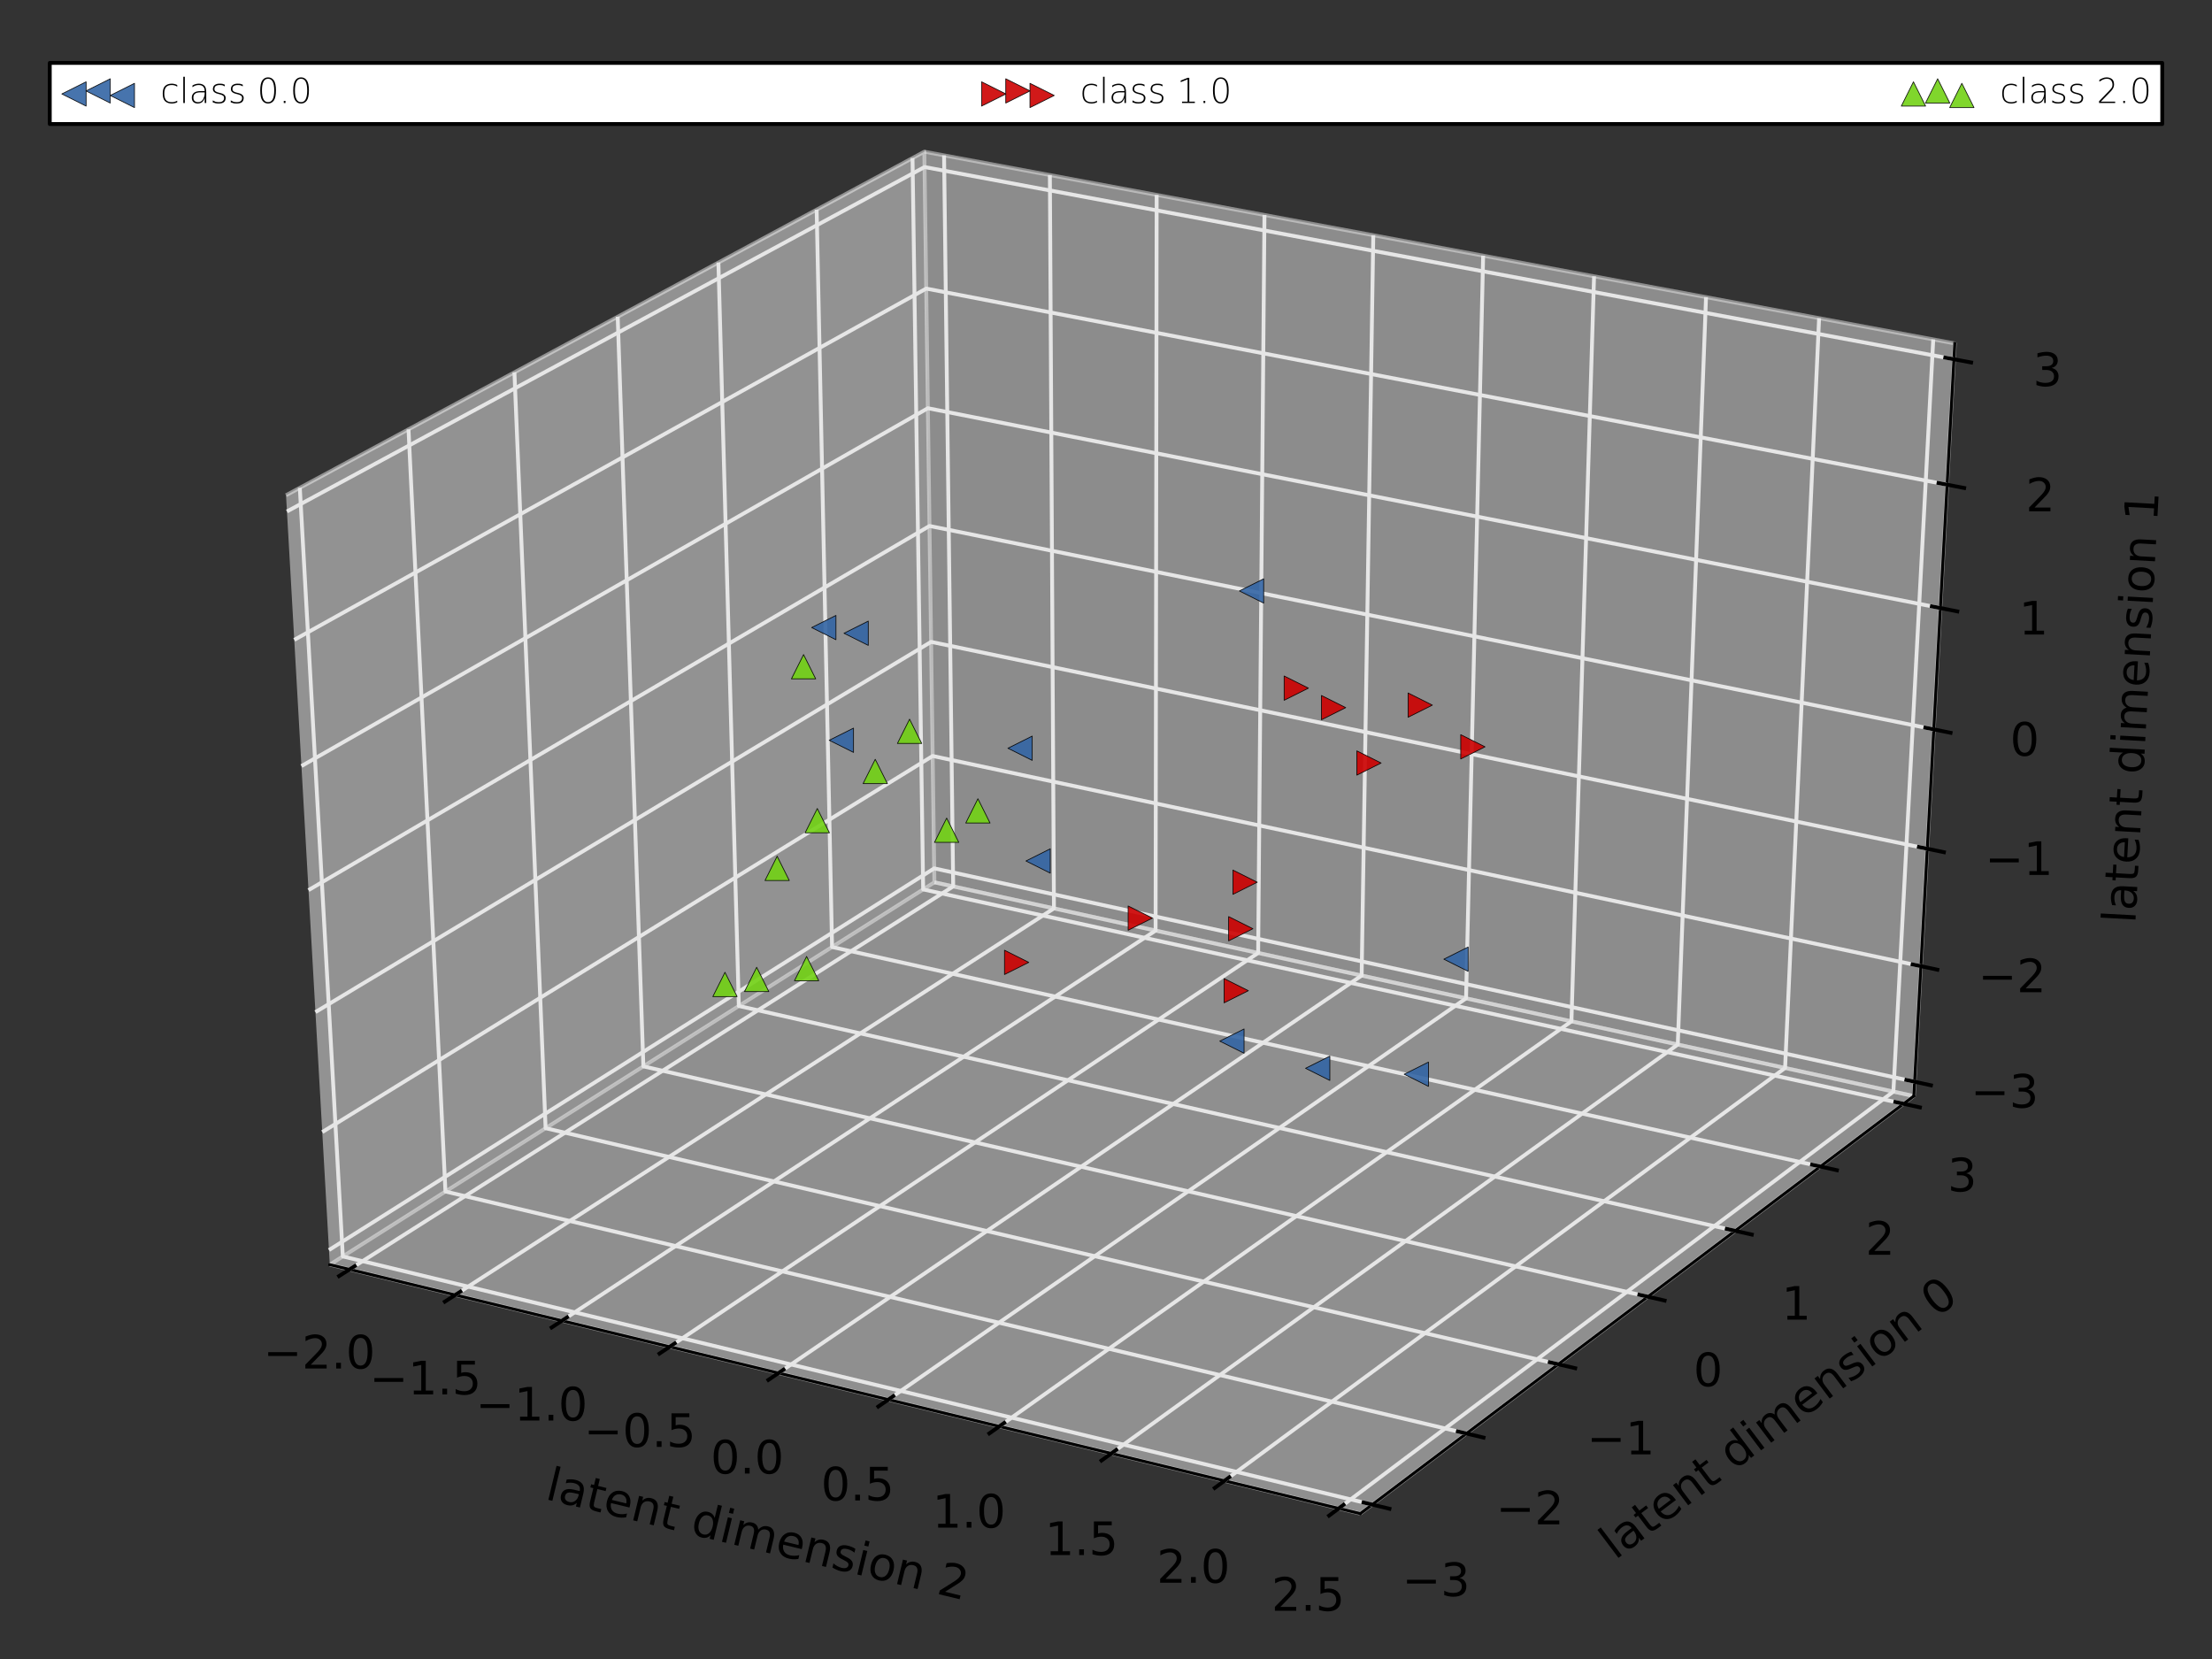 <?xml version="1.0" encoding="utf-8" standalone="no"?>
<!DOCTYPE svg PUBLIC "-//W3C//DTD SVG 1.1//EN"
  "http://www.w3.org/Graphics/SVG/1.1/DTD/svg11.dtd">
<!-- Created with matplotlib (http://matplotlib.org/) -->
<svg height="432pt" version="1.1" viewBox="0 0 576 432" width="576pt" xmlns="http://www.w3.org/2000/svg" xmlns:xlink="http://www.w3.org/1999/xlink">
 <rect x="0" y="0" width="576" height="432" fill="#333333" stroke="none"/>
 <defs>
  <style type="text/css">
*{stroke-linecap:butt;stroke-linejoin:round;}
  </style>
 </defs>
 <g id="figure_1">
  <g id="patch_1">
   <path d="
M0 432
L576 432
L576 0
L0 0
L0 432" style="fill:none;"/>
  </g>
  <g id="patch_2">
   <path d="
M12.96 419.04
L563.04 419.04
L563.04 12.96
L12.96 12.96
L12.96 419.04" style="fill:none;"/>
  </g>
  <g id="pane3d_1">
   <g id="patch_3">
    <path d="
M85.882 329.311
L243.317 229.749
L240.696 39.503
L74.482 128.957" style="fill:#f2f2f2;opacity:0.5;stroke:#f2f2f2;stroke-linejoin:miter;"/>
   </g>
  </g>
  <g id="pane3d_2">
   <g id="patch_4">
    <path d="
M243.317 229.749
L498.349 285.41
L509.019 89.428
L240.696 39.503" style="fill:#e6e6e6;opacity:0.5;stroke:#e6e6e6;stroke-linejoin:miter;"/>
   </g>
  </g>
  <g id="pane3d_3">
   <g id="patch_5">
    <path d="
M85.882 329.311
L354.209 394.137
L498.349 285.41
L243.317 229.749" style="fill:#ececec;opacity:0.5;stroke:#ececec;stroke-linejoin:miter;"/>
   </g>
  </g>
  <g id="axis3d_1">
   <g id="line2d_1">
    <path d="
M85.882 329.311
L354.209 394.137" style="fill:none;stroke:#000000;stroke-linecap:square;stroke-width:0.75;"/>
   </g>
   <g id="text_1">
    <!-- latent dimension 2 -->
    <defs>
     <path d="
M19.188 8.297
L53.609 8.297
L53.609 0
L7.328 0
L7.328 8.297
Q12.938 14.109 22.625 23.891
Q32.328 33.688 34.812 36.531
Q39.547 41.844 41.422 45.531
Q43.312 49.219 43.312 52.781
Q43.312 58.594 39.234 62.25
Q35.156 65.922 28.609 65.922
Q23.969 65.922 18.812 64.312
Q13.672 62.703 7.812 59.422
L7.812 69.391
Q13.766 71.781 18.938 73
Q24.125 74.219 28.422 74.219
Q39.75 74.219 46.484 68.547
Q53.219 62.891 53.219 53.422
Q53.219 48.922 51.531 44.891
Q49.859 40.875 45.406 35.406
Q44.188 33.984 37.641 27.219
Q31.109 20.453 19.188 8.297" id="BitstreamVeraSans-Roman-32"/>
     <path id="BitstreamVeraSans-Roman-20"/>
     <path d="
M54.891 33.016
L54.891 0
L45.906 0
L45.906 32.719
Q45.906 40.484 42.875 44.328
Q39.844 48.188 33.797 48.188
Q26.516 48.188 22.312 43.547
Q18.109 38.922 18.109 30.906
L18.109 0
L9.078 0
L9.078 54.688
L18.109 54.688
L18.109 46.188
Q21.344 51.125 25.703 53.562
Q30.078 56 35.797 56
Q45.219 56 50.047 50.172
Q54.891 44.344 54.891 33.016" id="BitstreamVeraSans-Roman-6e"/>
     <path d="
M52 44.188
Q55.375 50.25 60.062 53.125
Q64.75 56 71.094 56
Q79.641 56 84.281 50.016
Q88.922 44.047 88.922 33.016
L88.922 0
L79.891 0
L79.891 32.719
Q79.891 40.578 77.094 44.375
Q74.312 48.188 68.609 48.188
Q61.625 48.188 57.562 43.547
Q53.516 38.922 53.516 30.906
L53.516 0
L44.484 0
L44.484 32.719
Q44.484 40.625 41.703 44.406
Q38.922 48.188 33.109 48.188
Q26.219 48.188 22.156 43.531
Q18.109 38.875 18.109 30.906
L18.109 0
L9.078 0
L9.078 54.688
L18.109 54.688
L18.109 46.188
Q21.188 51.219 25.484 53.609
Q29.781 56 35.688 56
Q41.656 56 45.828 52.969
Q50 49.953 52 44.188" id="BitstreamVeraSans-Roman-6d"/>
     <path d="
M30.609 48.391
Q23.391 48.391 19.188 42.75
Q14.984 37.109 14.984 27.297
Q14.984 17.484 19.156 11.844
Q23.344 6.203 30.609 6.203
Q37.797 6.203 41.984 11.859
Q46.188 17.531 46.188 27.297
Q46.188 37.016 41.984 42.703
Q37.797 48.391 30.609 48.391
M30.609 56
Q42.328 56 49.016 48.375
Q55.719 40.766 55.719 27.297
Q55.719 13.875 49.016 6.219
Q42.328 -1.422 30.609 -1.422
Q18.844 -1.422 12.172 6.219
Q5.516 13.875 5.516 27.297
Q5.516 40.766 12.172 48.375
Q18.844 56 30.609 56" id="BitstreamVeraSans-Roman-6f"/>
     <path d="
M9.422 75.984
L18.406 75.984
L18.406 0
L9.422 0
z
" id="BitstreamVeraSans-Roman-6c"/>
     <path d="
M9.422 54.688
L18.406 54.688
L18.406 0
L9.422 0
z

M9.422 75.984
L18.406 75.984
L18.406 64.594
L9.422 64.594
z
" id="BitstreamVeraSans-Roman-69"/>
     <path d="
M56.203 29.594
L56.203 25.203
L14.891 25.203
Q15.484 15.922 20.484 11.062
Q25.484 6.203 34.422 6.203
Q39.594 6.203 44.453 7.469
Q49.312 8.734 54.109 11.281
L54.109 2.781
Q49.266 0.734 44.188 -0.344
Q39.109 -1.422 33.891 -1.422
Q20.797 -1.422 13.156 6.188
Q5.516 13.812 5.516 26.812
Q5.516 40.234 12.766 48.109
Q20.016 56 32.328 56
Q43.359 56 49.781 48.891
Q56.203 41.797 56.203 29.594
M47.219 32.234
Q47.125 39.594 43.094 43.984
Q39.062 48.391 32.422 48.391
Q24.906 48.391 20.391 44.141
Q15.875 39.891 15.188 32.172
z
" id="BitstreamVeraSans-Roman-65"/>
     <path d="
M45.406 46.391
L45.406 75.984
L54.391 75.984
L54.391 0
L45.406 0
L45.406 8.203
Q42.578 3.328 38.25 0.953
Q33.938 -1.422 27.875 -1.422
Q17.969 -1.422 11.734 6.484
Q5.516 14.406 5.516 27.297
Q5.516 40.188 11.734 48.094
Q17.969 56 27.875 56
Q33.938 56 38.25 53.625
Q42.578 51.266 45.406 46.391
M14.797 27.297
Q14.797 17.391 18.875 11.75
Q22.953 6.109 30.078 6.109
Q37.203 6.109 41.297 11.75
Q45.406 17.391 45.406 27.297
Q45.406 37.203 41.297 42.844
Q37.203 48.484 30.078 48.484
Q22.953 48.484 18.875 42.844
Q14.797 37.203 14.797 27.297" id="BitstreamVeraSans-Roman-64"/>
     <path d="
M18.312 70.219
L18.312 54.688
L36.812 54.688
L36.812 47.703
L18.312 47.703
L18.312 18.016
Q18.312 11.328 20.141 9.422
Q21.969 7.516 27.594 7.516
L36.812 7.516
L36.812 0
L27.594 0
Q17.188 0 13.234 3.875
Q9.281 7.766 9.281 18.016
L9.281 47.703
L2.688 47.703
L2.688 54.688
L9.281 54.688
L9.281 70.219
z
" id="BitstreamVeraSans-Roman-74"/>
     <path d="
M34.281 27.484
Q23.391 27.484 19.188 25
Q14.984 22.516 14.984 16.5
Q14.984 11.719 18.141 8.906
Q21.297 6.109 26.703 6.109
Q34.188 6.109 38.703 11.406
Q43.219 16.703 43.219 25.484
L43.219 27.484
z

M52.203 31.203
L52.203 0
L43.219 0
L43.219 8.297
Q40.141 3.328 35.547 0.953
Q30.953 -1.422 24.312 -1.422
Q15.922 -1.422 10.953 3.297
Q6 8.016 6 15.922
Q6 25.141 12.172 29.828
Q18.359 34.516 30.609 34.516
L43.219 34.516
L43.219 35.406
Q43.219 41.609 39.141 45
Q35.062 48.391 27.688 48.391
Q23 48.391 18.547 47.266
Q14.109 46.141 10.016 43.891
L10.016 52.203
Q14.938 54.109 19.578 55.047
Q24.219 56 28.609 56
Q40.484 56 46.344 49.844
Q52.203 43.703 52.203 31.203" id="BitstreamVeraSans-Roman-61"/>
     <path d="
M44.281 53.078
L44.281 44.578
Q40.484 46.531 36.375 47.5
Q32.281 48.484 27.875 48.484
Q21.188 48.484 17.844 46.438
Q14.5 44.391 14.5 40.281
Q14.5 37.156 16.891 35.375
Q19.281 33.594 26.516 31.984
L29.594 31.297
Q39.156 29.25 43.188 25.516
Q47.219 21.781 47.219 15.094
Q47.219 7.469 41.188 3.016
Q35.156 -1.422 24.609 -1.422
Q20.219 -1.422 15.453 -0.562
Q10.688 0.297 5.422 2
L5.422 11.281
Q10.406 8.688 15.234 7.391
Q20.062 6.109 24.812 6.109
Q31.156 6.109 34.562 8.281
Q37.984 10.453 37.984 14.406
Q37.984 18.062 35.516 20.016
Q33.062 21.969 24.703 23.781
L21.578 24.516
Q13.234 26.266 9.516 29.906
Q5.812 33.547 5.812 39.891
Q5.812 47.609 11.281 51.797
Q16.75 56 26.812 56
Q31.781 56 36.172 55.266
Q40.578 54.547 44.281 53.078" id="BitstreamVeraSans-Roman-73"/>
    </defs>
    <g transform="translate(141.686 390.293)rotate(-346.418)scale(0.12 -0.12)">
     <use xlink:href="#BitstreamVeraSans-Roman-6c"/>
     <use x="27.783" xlink:href="#BitstreamVeraSans-Roman-61"/>
     <use x="89.062" xlink:href="#BitstreamVeraSans-Roman-74"/>
     <use x="128.271" xlink:href="#BitstreamVeraSans-Roman-65"/>
     <use x="189.795" xlink:href="#BitstreamVeraSans-Roman-6e"/>
     <use x="253.174" xlink:href="#BitstreamVeraSans-Roman-74"/>
     <use x="292.383" xlink:href="#BitstreamVeraSans-Roman-20"/>
     <use x="324.17" xlink:href="#BitstreamVeraSans-Roman-64"/>
     <use x="387.646" xlink:href="#BitstreamVeraSans-Roman-69"/>
     <use x="415.43" xlink:href="#BitstreamVeraSans-Roman-6d"/>
     <use x="512.842" xlink:href="#BitstreamVeraSans-Roman-65"/>
     <use x="574.365" xlink:href="#BitstreamVeraSans-Roman-6e"/>
     <use x="637.744" xlink:href="#BitstreamVeraSans-Roman-73"/>
     <use x="689.844" xlink:href="#BitstreamVeraSans-Roman-69"/>
     <use x="717.627" xlink:href="#BitstreamVeraSans-Roman-6f"/>
     <use x="778.809" xlink:href="#BitstreamVeraSans-Roman-6e"/>
     <use x="842.188" xlink:href="#BitstreamVeraSans-Roman-20"/>
     <use x="873.975" xlink:href="#BitstreamVeraSans-Roman-32"/>
    </g>
   </g>
   <g id="Line3DCollection_1">
    <path d="
M91.013 330.55
L248.211 230.817
L245.833 40.459" style="fill:none;stroke:#e6e6e6;"/>
    <path d="
M118.536 337.2
L274.445 236.543
L273.384 45.585" style="fill:none;stroke:#e6e6e6;"/>
    <path d="
M146.324 343.913
L300.914 242.32
L301.193 50.759" style="fill:none;stroke:#e6e6e6;"/>
    <path d="
M174.381 350.692
L327.621 248.148
L329.264 55.982" style="fill:none;stroke:#e6e6e6;"/>
    <path d="
M202.711 357.536
L354.568 254.03
L357.601 61.255" style="fill:none;stroke:#e6e6e6;"/>
    <path d="
M231.318 364.447
L381.759 259.964
L386.208 66.577" style="fill:none;stroke:#e6e6e6;"/>
    <path d="
M260.206 371.427
L409.198 265.953
L415.089 71.951" style="fill:none;stroke:#e6e6e6;"/>
    <path d="
M289.378 378.475
L436.887 271.996
L444.247 77.376" style="fill:none;stroke:#e6e6e6;"/>
    <path d="
M318.841 385.593
L464.831 278.095
L473.687 82.854" style="fill:none;stroke:#e6e6e6;"/>
    <path d="
M348.597 392.781
L493.032 284.25
L503.413 88.385" style="fill:none;stroke:#e6e6e6;"/>
   </g>
   <g id="xtick_1">
    <g id="line2d_2">
     <path d="
M92.367 329.691
L88.3 332.272" style="fill:none;stroke:#000000;stroke-linecap:square;"/>
    </g>
    <g id="text_2">
     <!-- −2.0 -->
     <defs>
      <path d="
M10.594 35.5
L73.188 35.5
L73.188 27.203
L10.594 27.203
z
" id="BitstreamVeraSans-Roman-2212"/>
      <path d="
M31.781 66.406
Q24.172 66.406 20.328 58.906
Q16.5 51.422 16.5 36.375
Q16.5 21.391 20.328 13.891
Q24.172 6.391 31.781 6.391
Q39.453 6.391 43.281 13.891
Q47.125 21.391 47.125 36.375
Q47.125 51.422 43.281 58.906
Q39.453 66.406 31.781 66.406
M31.781 74.219
Q44.047 74.219 50.516 64.516
Q56.984 54.828 56.984 36.375
Q56.984 17.969 50.516 8.266
Q44.047 -1.422 31.781 -1.422
Q19.531 -1.422 13.062 8.266
Q6.594 17.969 6.594 36.375
Q6.594 54.828 13.062 64.516
Q19.531 74.219 31.781 74.219" id="BitstreamVeraSans-Roman-30"/>
      <path d="
M10.688 12.406
L21 12.406
L21 0
L10.688 0
z
" id="BitstreamVeraSans-Roman-2e"/>
     </defs>
     <g transform="translate(68.571 356.357)scale(0.12 -0.12)">
      <use xlink:href="#BitstreamVeraSans-Roman-2212"/>
      <use x="83.789" xlink:href="#BitstreamVeraSans-Roman-32"/>
      <use x="147.412" xlink:href="#BitstreamVeraSans-Roman-2e"/>
      <use x="179.199" xlink:href="#BitstreamVeraSans-Roman-30"/>
     </g>
    </g>
   </g>
   <g id="xtick_2">
    <g id="line2d_3">
     <path d="
M119.879 336.332
L115.844 338.938" style="fill:none;stroke:#000000;stroke-linecap:square;"/>
    </g>
    <g id="text_3">
     <!-- −1.5 -->
     <defs>
      <path d="
M12.406 8.297
L28.516 8.297
L28.516 63.922
L10.984 60.406
L10.984 69.391
L28.422 72.906
L38.281 72.906
L38.281 8.297
L54.391 8.297
L54.391 0
L12.406 0
z
" id="BitstreamVeraSans-Roman-31"/>
      <path d="
M10.797 72.906
L49.516 72.906
L49.516 64.594
L19.828 64.594
L19.828 46.734
Q21.969 47.469 24.109 47.828
Q26.266 48.188 28.422 48.188
Q40.625 48.188 47.75 41.5
Q54.891 34.812 54.891 23.391
Q54.891 11.625 47.562 5.094
Q40.234 -1.422 26.906 -1.422
Q22.312 -1.422 17.547 -0.641
Q12.797 0.141 7.719 1.703
L7.719 11.625
Q12.109 9.234 16.797 8.062
Q21.484 6.891 26.703 6.891
Q35.156 6.891 40.078 11.328
Q45.016 15.766 45.016 23.391
Q45.016 31 40.078 35.438
Q35.156 39.891 26.703 39.891
Q22.75 39.891 18.812 39.016
Q14.891 38.141 10.797 36.281
z
" id="BitstreamVeraSans-Roman-35"/>
     </defs>
     <g transform="translate(96.217 363.096)scale(0.12 -0.12)">
      <use xlink:href="#BitstreamVeraSans-Roman-2212"/>
      <use x="83.789" xlink:href="#BitstreamVeraSans-Roman-31"/>
      <use x="147.412" xlink:href="#BitstreamVeraSans-Roman-2e"/>
      <use x="179.199" xlink:href="#BitstreamVeraSans-Roman-35"/>
     </g>
    </g>
   </g>
   <g id="xtick_3">
    <g id="line2d_4">
     <path d="
M147.657 343.038
L143.654 345.668" style="fill:none;stroke:#000000;stroke-linecap:square;"/>
    </g>
    <g id="text_4">
     <!-- −1.0 -->
     <g transform="translate(123.877 369.901)scale(0.12 -0.12)">
      <use xlink:href="#BitstreamVeraSans-Roman-2212"/>
      <use x="83.789" xlink:href="#BitstreamVeraSans-Roman-31"/>
      <use x="147.412" xlink:href="#BitstreamVeraSans-Roman-2e"/>
      <use x="179.199" xlink:href="#BitstreamVeraSans-Roman-30"/>
     </g>
    </g>
   </g>
   <g id="xtick_4">
    <g id="line2d_5">
     <path d="
M175.703 349.807
L171.733 352.464" style="fill:none;stroke:#000000;stroke-linecap:square;"/>
    </g>
    <g id="text_5">
     <!-- −0.5 -->
     <g transform="translate(152.057 376.771)scale(0.12 -0.12)">
      <use xlink:href="#BitstreamVeraSans-Roman-2212"/>
      <use x="83.789" xlink:href="#BitstreamVeraSans-Roman-30"/>
      <use x="147.412" xlink:href="#BitstreamVeraSans-Roman-2e"/>
      <use x="179.199" xlink:href="#BitstreamVeraSans-Roman-35"/>
     </g>
    </g>
   </g>
   <g id="xtick_5">
    <g id="line2d_6">
     <path d="
M204.021 356.643
L200.086 359.325" style="fill:none;stroke:#000000;stroke-linecap:square;"/>
    </g>
    <g id="text_6">
     <!-- 0.0 -->
     <g transform="translate(185.048 383.708)scale(0.12 -0.12)">
      <use xlink:href="#BitstreamVeraSans-Roman-30"/>
      <use x="63.623" xlink:href="#BitstreamVeraSans-Roman-2e"/>
      <use x="95.41" xlink:href="#BitstreamVeraSans-Roman-30"/>
     </g>
    </g>
   </g>
   <g id="xtick_6">
    <g id="line2d_7">
     <path d="
M232.616 363.546
L228.716 366.254" style="fill:none;stroke:#000000;stroke-linecap:square;"/>
    </g>
    <g id="text_7">
     <!-- 0.5 -->
     <g transform="translate(213.779 390.713)scale(0.12 -0.12)">
      <use xlink:href="#BitstreamVeraSans-Roman-30"/>
      <use x="63.623" xlink:href="#BitstreamVeraSans-Roman-2e"/>
      <use x="95.41" xlink:href="#BitstreamVeraSans-Roman-35"/>
     </g>
    </g>
   </g>
   <g id="xtick_7">
    <g id="line2d_8">
     <path d="
M261.492 370.516
L257.628 373.251" style="fill:none;stroke:#000000;stroke-linecap:square;"/>
    </g>
    <g id="text_8">
     <!-- 1.0 -->
     <g transform="translate(242.804 397.787)scale(0.12 -0.12)">
      <use xlink:href="#BitstreamVeraSans-Roman-31"/>
      <use x="63.623" xlink:href="#BitstreamVeraSans-Roman-2e"/>
      <use x="95.41" xlink:href="#BitstreamVeraSans-Roman-30"/>
     </g>
    </g>
   </g>
   <g id="xtick_8">
    <g id="line2d_9">
     <path d="
M290.652 377.555
L286.826 380.317" style="fill:none;stroke:#000000;stroke-linecap:square;"/>
    </g>
    <g id="text_9">
     <!-- 1.5 -->
     <g transform="translate(272.102 404.931)scale(0.12 -0.12)">
      <use xlink:href="#BitstreamVeraSans-Roman-31"/>
      <use x="63.623" xlink:href="#BitstreamVeraSans-Roman-2e"/>
      <use x="95.41" xlink:href="#BitstreamVeraSans-Roman-35"/>
     </g>
    </g>
   </g>
   <g id="xtick_9">
    <g id="line2d_10">
     <path d="
M320.102 384.664
L316.313 387.453" style="fill:none;stroke:#000000;stroke-linecap:square;"/>
    </g>
    <g id="text_10">
     <!-- 2.0 -->
     <g transform="translate(301.219 412.145)scale(0.12 -0.12)">
      <use xlink:href="#BitstreamVeraSans-Roman-32"/>
      <use x="63.623" xlink:href="#BitstreamVeraSans-Roman-2e"/>
      <use x="95.41" xlink:href="#BitstreamVeraSans-Roman-30"/>
     </g>
    </g>
   </g>
   <g id="xtick_10">
    <g id="line2d_11">
     <path d="
M349.845 391.844
L346.095 394.661" style="fill:none;stroke:#000000;stroke-linecap:square;"/>
    </g>
    <g id="text_11">
     <!-- 2.5 -->
     <g transform="translate(331.101 419.432)scale(0.12 -0.12)">
      <use xlink:href="#BitstreamVeraSans-Roman-32"/>
      <use x="63.623" xlink:href="#BitstreamVeraSans-Roman-2e"/>
      <use x="95.41" xlink:href="#BitstreamVeraSans-Roman-35"/>
     </g>
    </g>
   </g>
  </g>
  <g id="axis3d_2">
   <g id="line2d_12">
    <path d="
M498.349 285.41
L354.209 394.137" style="fill:none;stroke:#000000;stroke-linecap:square;stroke-width:0.75;"/>
   </g>
   <g id="text_12">
    <!-- latent dimension 0 -->
    <g transform="translate(420.551 406.345)rotate(-37.028)scale(0.12 -0.12)">
     <use xlink:href="#BitstreamVeraSans-Roman-6c"/>
     <use x="27.783" xlink:href="#BitstreamVeraSans-Roman-61"/>
     <use x="89.062" xlink:href="#BitstreamVeraSans-Roman-74"/>
     <use x="128.271" xlink:href="#BitstreamVeraSans-Roman-65"/>
     <use x="189.795" xlink:href="#BitstreamVeraSans-Roman-6e"/>
     <use x="253.174" xlink:href="#BitstreamVeraSans-Roman-74"/>
     <use x="292.383" xlink:href="#BitstreamVeraSans-Roman-20"/>
     <use x="324.17" xlink:href="#BitstreamVeraSans-Roman-64"/>
     <use x="387.646" xlink:href="#BitstreamVeraSans-Roman-69"/>
     <use x="415.43" xlink:href="#BitstreamVeraSans-Roman-6d"/>
     <use x="512.842" xlink:href="#BitstreamVeraSans-Roman-65"/>
     <use x="574.365" xlink:href="#BitstreamVeraSans-Roman-6e"/>
     <use x="637.744" xlink:href="#BitstreamVeraSans-Roman-73"/>
     <use x="689.844" xlink:href="#BitstreamVeraSans-Roman-69"/>
     <use x="717.627" xlink:href="#BitstreamVeraSans-Roman-6f"/>
     <use x="778.809" xlink:href="#BitstreamVeraSans-Roman-6e"/>
     <use x="842.188" xlink:href="#BitstreamVeraSans-Roman-20"/>
     <use x="873.975" xlink:href="#BitstreamVeraSans-Roman-30"/>
    </g>
   </g>
   <g id="Line3DCollection_2">
    <path d="
M78.072 127.025
L89.269 327.169
L357.32 391.79" style="fill:none;stroke:#e6e6e6;"/>
    <path d="
M106.374 111.794
L115.994 310.268
L381.853 373.285" style="fill:none;stroke:#e6e6e6;"/>
    <path d="
M133.956 96.949
L142.074 293.775
L405.766 355.247" style="fill:none;stroke:#e6e6e6;"/>
    <path d="
M160.847 82.477
L167.532 277.675
L429.084 337.658" style="fill:none;stroke:#e6e6e6;"/>
    <path d="
M187.071 68.363
L192.39 261.955
L451.828 320.501" style="fill:none;stroke:#e6e6e6;"/>
    <path d="
M212.654 54.595
L216.67 246.601
L474.019 303.762" style="fill:none;stroke:#e6e6e6;"/>
    <path d="
M237.618 41.16
L240.391 231.6
L495.678 287.425" style="fill:none;stroke:#e6e6e6;"/>
   </g>
   <g id="xtick_11">
    <g id="line2d_13">
     <path d="
M355.076 391.25
L361.813 392.874" style="fill:none;stroke:#000000;stroke-linecap:square;"/>
    </g>
    <g id="text_13">
     <!-- −3 -->
     <defs>
      <path d="
M40.578 39.312
Q47.656 37.797 51.625 33
Q55.609 28.219 55.609 21.188
Q55.609 10.406 48.188 4.484
Q40.766 -1.422 27.094 -1.422
Q22.516 -1.422 17.656 -0.516
Q12.797 0.391 7.625 2.203
L7.625 11.719
Q11.719 9.328 16.594 8.109
Q21.484 6.891 26.812 6.891
Q36.078 6.891 40.938 10.547
Q45.797 14.203 45.797 21.188
Q45.797 27.641 41.281 31.266
Q36.766 34.906 28.719 34.906
L20.219 34.906
L20.219 43.016
L29.109 43.016
Q36.375 43.016 40.234 45.922
Q44.094 48.828 44.094 54.297
Q44.094 59.906 40.109 62.906
Q36.141 65.922 28.719 65.922
Q24.656 65.922 20.016 65.031
Q15.375 64.156 9.812 62.312
L9.812 71.094
Q15.438 72.656 20.344 73.438
Q25.25 74.219 29.594 74.219
Q40.828 74.219 47.359 69.109
Q53.906 64.016 53.906 55.328
Q53.906 49.266 50.438 45.094
Q46.969 40.922 40.578 39.312" id="BitstreamVeraSans-Roman-33"/>
     </defs>
     <g transform="translate(365.11 415.622)scale(0.12 -0.12)">
      <use xlink:href="#BitstreamVeraSans-Roman-2212"/>
      <use x="83.789" xlink:href="#BitstreamVeraSans-Roman-33"/>
     </g>
    </g>
   </g>
   <g id="xtick_12">
    <g id="line2d_14">
     <path d="
M379.629 372.758
L386.306 374.341" style="fill:none;stroke:#000000;stroke-linecap:square;"/>
    </g>
    <g id="text_14">
     <!-- −2 -->
     <g transform="translate(389.555 396.937)scale(0.12 -0.12)">
      <use xlink:href="#BitstreamVeraSans-Roman-2212"/>
      <use x="83.789" xlink:href="#BitstreamVeraSans-Roman-32"/>
     </g>
    </g>
   </g>
   <g id="xtick_13">
    <g id="line2d_15">
     <path d="
M403.562 354.733
L410.181 356.276" style="fill:none;stroke:#000000;stroke-linecap:square;"/>
    </g>
    <g id="text_15">
     <!-- −1 -->
     <g transform="translate(413.219 378.722)scale(0.12 -0.12)">
      <use xlink:href="#BitstreamVeraSans-Roman-2212"/>
      <use x="83.789" xlink:href="#BitstreamVeraSans-Roman-31"/>
     </g>
    </g>
   </g>
   <g id="xtick_14">
    <g id="line2d_16">
     <path d="
M426.898 337.156
L433.46 338.661" style="fill:none;stroke:#000000;stroke-linecap:square;"/>
    </g>
    <g id="text_16">
     <!-- 0 -->
     <g transform="translate(440.972 360.961)scale(0.12 -0.12)">
      <use xlink:href="#BitstreamVeraSans-Roman-30"/>
     </g>
    </g>
   </g>
   <g id="xtick_15">
    <g id="line2d_17">
     <path d="
M449.661 320.012
L456.167 321.48" style="fill:none;stroke:#000000;stroke-linecap:square;"/>
    </g>
    <g id="text_17">
     <!-- 1 -->
     <g transform="translate(463.943 343.637)scale(0.12 -0.12)">
      <use xlink:href="#BitstreamVeraSans-Roman-31"/>
     </g>
    </g>
   </g>
   <g id="xtick_16">
    <g id="line2d_18">
     <path d="
M471.871 303.285
L478.321 304.718" style="fill:none;stroke:#000000;stroke-linecap:square;"/>
    </g>
    <g id="text_18">
     <!-- 2 -->
     <g transform="translate(485.774 326.734)scale(0.12 -0.12)">
      <use xlink:href="#BitstreamVeraSans-Roman-32"/>
     </g>
    </g>
   </g>
   <g id="xtick_17">
    <g id="line2d_19">
     <path d="
M493.548 286.959
L499.942 288.358" style="fill:none;stroke:#000000;stroke-linecap:square;"/>
    </g>
    <g id="text_19">
     <!-- 3 -->
     <g transform="translate(507.148 310.236)scale(0.12 -0.12)">
      <use xlink:href="#BitstreamVeraSans-Roman-33"/>
     </g>
    </g>
   </g>
  </g>
  <g id="axis3d_3">
   <g id="line2d_20">
    <path d="
M498.349 285.41
L509.019 89.428" style="fill:none;stroke:#000000;stroke-linecap:square;stroke-width:0.75;"/>
   </g>
   <g id="text_20">
    <!-- latent dimension 1 -->
    <g transform="translate(556.02 240.566)rotate(-86.884)scale(0.12 -0.12)">
     <use xlink:href="#BitstreamVeraSans-Roman-6c"/>
     <use x="27.783" xlink:href="#BitstreamVeraSans-Roman-61"/>
     <use x="89.062" xlink:href="#BitstreamVeraSans-Roman-74"/>
     <use x="128.271" xlink:href="#BitstreamVeraSans-Roman-65"/>
     <use x="189.795" xlink:href="#BitstreamVeraSans-Roman-6e"/>
     <use x="253.174" xlink:href="#BitstreamVeraSans-Roman-74"/>
     <use x="292.383" xlink:href="#BitstreamVeraSans-Roman-20"/>
     <use x="324.17" xlink:href="#BitstreamVeraSans-Roman-64"/>
     <use x="387.646" xlink:href="#BitstreamVeraSans-Roman-69"/>
     <use x="415.43" xlink:href="#BitstreamVeraSans-Roman-6d"/>
     <use x="512.842" xlink:href="#BitstreamVeraSans-Roman-65"/>
     <use x="574.365" xlink:href="#BitstreamVeraSans-Roman-6e"/>
     <use x="637.744" xlink:href="#BitstreamVeraSans-Roman-73"/>
     <use x="689.844" xlink:href="#BitstreamVeraSans-Roman-69"/>
     <use x="717.627" xlink:href="#BitstreamVeraSans-Roman-6f"/>
     <use x="778.809" xlink:href="#BitstreamVeraSans-Roman-6e"/>
     <use x="842.188" xlink:href="#BitstreamVeraSans-Roman-20"/>
     <use x="873.975" xlink:href="#BitstreamVeraSans-Roman-31"/>
    </g>
   </g>
   <g id="Line3DCollection_3">
    <path d="
M498.551 281.683
L243.267 226.123
L85.665 325.506" style="fill:none;stroke:#e6e6e6;"/>
    <path d="
M500.19 251.592
L242.864 196.861
L83.917 294.787" style="fill:none;stroke:#e6e6e6;"/>
    <path d="
M501.855 221.011
L242.455 167.144
L82.14 263.551" style="fill:none;stroke:#e6e6e6;"/>
    <path d="
M503.547 189.929
L242.039 136.959
L80.333 231.786" style="fill:none;stroke:#e6e6e6;"/>
    <path d="
M505.267 158.334
L241.617 106.298
L78.495 199.479" style="fill:none;stroke:#e6e6e6;"/>
    <path d="
M507.016 126.211
L241.187 75.147
L76.625 166.614" style="fill:none;stroke:#e6e6e6;"/>
    <path d="
M508.794 93.549
L240.751 43.495
L74.722 133.178" style="fill:none;stroke:#e6e6e6;"/>
   </g>
   <g id="xtick_18">
    <g id="line2d_21">
     <path d="
M496.421 281.219
L502.816 282.611" style="fill:none;stroke:#000000;stroke-linecap:square;"/>
    </g>
    <g id="text_21">
     <!-- −3 -->
     <g transform="translate(513.172 288.429)scale(0.12 -0.12)">
      <use xlink:href="#BitstreamVeraSans-Roman-2212"/>
      <use x="83.789" xlink:href="#BitstreamVeraSans-Roman-33"/>
     </g>
    </g>
   </g>
   <g id="xtick_19">
    <g id="line2d_22">
     <path d="
M498.042 251.135
L504.49 252.506" style="fill:none;stroke:#000000;stroke-linecap:square;"/>
    </g>
    <g id="text_22">
     <!-- −2 -->
     <g transform="translate(515.107 258.372)scale(0.12 -0.12)">
      <use xlink:href="#BitstreamVeraSans-Roman-2212"/>
      <use x="83.789" xlink:href="#BitstreamVeraSans-Roman-32"/>
     </g>
    </g>
   </g>
   <g id="xtick_20">
    <g id="line2d_23">
     <path d="
M499.689 220.562
L506.191 221.912" style="fill:none;stroke:#000000;stroke-linecap:square;"/>
    </g>
    <g id="text_23">
     <!-- −1 -->
     <g transform="translate(516.905 227.828)scale(0.12 -0.12)">
      <use xlink:href="#BitstreamVeraSans-Roman-2212"/>
      <use x="83.789" xlink:href="#BitstreamVeraSans-Roman-31"/>
     </g>
    </g>
   </g>
   <g id="xtick_21">
    <g id="line2d_24">
     <path d="
M501.363 189.487
L507.92 190.815" style="fill:none;stroke:#000000;stroke-linecap:square;"/>
    </g>
    <g id="text_24">
     <!-- 0 -->
     <g transform="translate(523.412 196.784)scale(0.12 -0.12)">
      <use xlink:href="#BitstreamVeraSans-Roman-30"/>
     </g>
    </g>
   </g>
   <g id="xtick_22">
    <g id="line2d_25">
     <path d="
M503.064 157.899
L509.677 159.204" style="fill:none;stroke:#000000;stroke-linecap:square;"/>
    </g>
    <g id="text_25">
     <!-- 1 -->
     <g transform="translate(525.737 165.227)scale(0.12 -0.12)">
      <use xlink:href="#BitstreamVeraSans-Roman-31"/>
     </g>
    </g>
   </g>
   <g id="xtick_23">
    <g id="line2d_26">
     <path d="
M504.794 125.785
L511.464 127.066" style="fill:none;stroke:#000000;stroke-linecap:square;"/>
    </g>
    <g id="text_26">
     <!-- 2 -->
     <g transform="translate(527.502 133.146)scale(0.12 -0.12)">
      <use xlink:href="#BitstreamVeraSans-Roman-32"/>
     </g>
    </g>
   </g>
   <g id="xtick_24">
    <g id="line2d_27">
     <path d="
M506.553 93.131
L513.281 94.387" style="fill:none;stroke:#000000;stroke-linecap:square;"/>
    </g>
    <g id="text_27">
     <!-- 3 -->
     <g transform="translate(529.37 100.526)scale(0.12 -0.12)">
      <use xlink:href="#BitstreamVeraSans-Roman-33"/>
     </g>
    </g>
   </g>
  </g>
  <g id="axes_1">
   <g id="Path3DCollection_1">
    <path clip-path="url(#p8103f01c1b)" d="
M227.91 197.722
L224.747 204.046
L231.072 204.046
z
" style="fill:#73d216;fill-opacity:0.9;stroke:#000000;stroke-opacity:0.9;stroke-width:0.2;"/>
    <path clip-path="url(#p8103f01c1b)" d="
M197.036 251.877
L193.873 258.202
L200.198 258.202
z
" style="fill:#73d216;fill-opacity:0.9;stroke:#000000;stroke-opacity:0.9;stroke-width:0.2;"/>
    <path clip-path="url(#p8103f01c1b)" d="
M254.644 207.987
L251.482 214.312
L257.806 214.312
z
" style="fill:#73d216;fill-opacity:0.9;stroke:#000000;stroke-opacity:0.9;stroke-width:0.2;"/>
    <path clip-path="url(#p8103f01c1b)" d="
M212.821 210.529
L209.659 216.853
L215.984 216.853
z
" style="fill:#73d216;fill-opacity:0.9;stroke:#000000;stroke-opacity:0.9;stroke-width:0.2;"/>
    <path clip-path="url(#p8103f01c1b)" d="
M236.849 187.271
L233.686 193.596
L240.011 193.596
z
" style="fill:#73d216;fill-opacity:0.9;stroke:#000000;stroke-opacity:0.9;stroke-width:0.2;"/>
    <path clip-path="url(#p8103f01c1b)" d="
M210.036 249.055
L206.874 255.379
L213.198 255.379
z
" style="fill:#73d216;fill-opacity:0.9;stroke:#000000;stroke-opacity:0.9;stroke-width:0.2;"/>
    <path clip-path="url(#p8103f01c1b)" d="
M188.782 253.183
L185.619 259.508
L191.944 259.508
z
" style="fill:#73d216;fill-opacity:0.9;stroke:#000000;stroke-opacity:0.9;stroke-width:0.2;"/>
    <path clip-path="url(#p8103f01c1b)" d="
M246.505 213.026
L243.343 219.35
L249.668 219.35
z
" style="fill:#73d216;fill-opacity:0.9;stroke:#000000;stroke-opacity:0.9;stroke-width:0.2;"/>
    <path clip-path="url(#p8103f01c1b)" d="
M202.367 222.959
L199.205 229.283
L205.53 229.283
z
" style="fill:#73d216;fill-opacity:0.9;stroke:#000000;stroke-opacity:0.9;stroke-width:0.2;"/>
    <path clip-path="url(#p8103f01c1b)" d="
M209.246 170.449
L206.083 176.774
L212.408 176.774
z
" style="fill:#73d216;fill-opacity:0.9;stroke:#000000;stroke-opacity:0.9;stroke-width:0.2;"/>
   </g>
   <g id="Path3DCollection_2">
    <path clip-path="url(#p8103f01c1b)" d="
M325.074 257.974
L318.749 254.812
L318.749 261.136
z
" style="fill:#cc0000;fill-opacity:0.9;stroke:#000000;stroke-opacity:0.9;stroke-width:0.2;"/>
    <path clip-path="url(#p8103f01c1b)" d="
M386.696 194.469
L380.371 191.307
L380.371 197.632
z
" style="fill:#cc0000;fill-opacity:0.9;stroke:#000000;stroke-opacity:0.9;stroke-width:0.2;"/>
    <path clip-path="url(#p8103f01c1b)" d="
M326.255 241.838
L319.93 238.676
L319.93 245
z
" style="fill:#cc0000;fill-opacity:0.9;stroke:#000000;stroke-opacity:0.9;stroke-width:0.2;"/>
    <path clip-path="url(#p8103f01c1b)" d="
M359.637 198.687
L353.313 195.525
L353.313 201.849
z
" style="fill:#cc0000;fill-opacity:0.9;stroke:#000000;stroke-opacity:0.9;stroke-width:0.2;"/>
    <path clip-path="url(#p8103f01c1b)" d="
M300.088 239.074
L293.763 235.912
L293.763 242.236
z
" style="fill:#cc0000;fill-opacity:0.9;stroke:#000000;stroke-opacity:0.9;stroke-width:0.2;"/>
    <path clip-path="url(#p8103f01c1b)" d="
M340.712 179.191
L334.387 176.028
L334.387 182.353
z
" style="fill:#cc0000;fill-opacity:0.9;stroke:#000000;stroke-opacity:0.9;stroke-width:0.2;"/>
    <path clip-path="url(#p8103f01c1b)" d="
M350.424 184.265
L344.1 181.103
L344.1 187.427
z
" style="fill:#cc0000;fill-opacity:0.9;stroke:#000000;stroke-opacity:0.9;stroke-width:0.2;"/>
    <path clip-path="url(#p8103f01c1b)" d="
M327.375 229.726
L321.05 226.564
L321.05 232.889
z
" style="fill:#cc0000;fill-opacity:0.9;stroke:#000000;stroke-opacity:0.9;stroke-width:0.2;"/>
    <path clip-path="url(#p8103f01c1b)" d="
M372.987 183.612
L366.663 180.45
L366.663 186.774
z
" style="fill:#cc0000;fill-opacity:0.9;stroke:#000000;stroke-opacity:0.9;stroke-width:0.2;"/>
    <path clip-path="url(#p8103f01c1b)" d="
M267.893 250.599
L261.568 247.436
L261.568 253.761
z
" style="fill:#cc0000;fill-opacity:0.9;stroke:#000000;stroke-opacity:0.9;stroke-width:0.2;"/>
   </g>
   <g id="Path3DCollection_3">
    <path clip-path="url(#p8103f01c1b)" d="
M262.461 194.838
L268.786 198.001
L268.786 191.676
z
" style="fill:#3465a4;fill-opacity:0.9;stroke:#000000;stroke-opacity:0.9;stroke-width:0.2;"/>
    <path clip-path="url(#p8103f01c1b)" d="
M317.626 271.105
L323.95 274.267
L323.95 267.943
z
" style="fill:#3465a4;fill-opacity:0.9;stroke:#000000;stroke-opacity:0.9;stroke-width:0.2;"/>
    <path clip-path="url(#p8103f01c1b)" d="
M215.929 192.763
L222.253 195.925
L222.253 189.601
z
" style="fill:#3465a4;fill-opacity:0.9;stroke:#000000;stroke-opacity:0.9;stroke-width:0.2;"/>
    <path clip-path="url(#p8103f01c1b)" d="
M267.157 224.196
L273.481 227.359
L273.481 221.034
z
" style="fill:#3465a4;fill-opacity:0.9;stroke:#000000;stroke-opacity:0.9;stroke-width:0.2;"/>
    <path clip-path="url(#p8103f01c1b)" d="
M211.356 163.417
L217.681 166.579
L217.681 160.255
z
" style="fill:#3465a4;fill-opacity:0.9;stroke:#000000;stroke-opacity:0.9;stroke-width:0.2;"/>
    <path clip-path="url(#p8103f01c1b)" d="
M339.963 278.181
L346.287 281.344
L346.287 275.019
z
" style="fill:#3465a4;fill-opacity:0.9;stroke:#000000;stroke-opacity:0.9;stroke-width:0.2;"/>
    <path clip-path="url(#p8103f01c1b)" d="
M365.654 279.726
L371.978 282.889
L371.978 276.564
z
" style="fill:#3465a4;fill-opacity:0.9;stroke:#000000;stroke-opacity:0.9;stroke-width:0.2;"/>
    <path clip-path="url(#p8103f01c1b)" d="
M322.735 153.885
L329.059 157.048
L329.059 150.723
z
" style="fill:#3465a4;fill-opacity:0.9;stroke:#000000;stroke-opacity:0.9;stroke-width:0.2;"/>
    <path clip-path="url(#p8103f01c1b)" d="
M375.977 249.77
L382.301 252.933
L382.301 246.608
z
" style="fill:#3465a4;fill-opacity:0.9;stroke:#000000;stroke-opacity:0.9;stroke-width:0.2;"/>
    <path clip-path="url(#p8103f01c1b)" d="
M219.771 164.895
L226.096 168.057
L226.096 161.733
z
" style="fill:#3465a4;fill-opacity:0.9;stroke:#000000;stroke-opacity:0.9;stroke-width:0.2;"/>
   </g>
  </g>
  <g id="patch_6">
   <path d="
M12.96 32.297
L563.04 32.297
L563.04 12.96
L12.96 12.96
L12.96 32.297" style="fill:none;"/>
  </g>
  <g id="axes_2">
   <g id="legend_1">
    <g id="patch_7">
     <path d="
M12.96 32.297
L563.04 32.297
L563.04 16.387
L12.96 16.387
z
" style="fill:#ffffff;stroke:#000000;stroke-linejoin:miter;"/>
    </g>
    <g id="Path3DCollection_4">
     <path d="
M16.098 24.463
L22.422 27.625
L22.422 21.301
z
" style="fill:#3465a4;fill-opacity:0.9;stroke:#000000;stroke-opacity:0.9;stroke-width:0.2;"/>
     <path d="
M22.398 23.675
L28.722 26.838
L28.722 20.513
z
" style="fill:#3465a4;fill-opacity:0.9;stroke:#000000;stroke-opacity:0.9;stroke-width:0.2;"/>
     <path d="
M28.698 24.857
L35.022 28.019
L35.022 21.694
z
" style="fill:#3465a4;fill-opacity:0.9;stroke:#000000;stroke-opacity:0.9;stroke-width:0.2;"/>
    </g>
    <g id="text_28">
     <!-- class 0.0 -->
     <defs>
      <path d="
M11.328 75.984
L15.828 75.984
L15.828 0
L11.328 0
z
" id="DejaVuSans-ExtraLight-6c"/>
      <path id="DejaVuSans-ExtraLight-20"/>
      <path d="
M48.781 52.047
L48.781 47.266
Q44.734 49.75 42.094 50.641
Q37.547 52.047 33.406 52.047
Q21.578 52.047 16.453 45.984
Q11.328 39.938 11.328 27.297
Q11.328 14.547 16.453 8.484
Q21.578 2.438 33.406 2.438
Q37.312 2.438 41.109 3.516
Q44.969 4.547 48.781 6.641
L48.781 2.094
Q45.016 0.344 41.016 -0.531
Q36.969 -1.422 33.016 -1.422
Q21 -1.422 13.922 5.078
Q6.844 11.625 6.844 27.297
Q6.844 42.969 13.922 49.516
Q21 56 33.016 56
Q36.922 56 41.312 54.891
Q45.703 53.812 48.781 52.047" id="DejaVuSans-ExtraLight-63"/>
      <path d="
M33.203 30.859
Q22.359 30.859 17.578 27
Q12.797 23.141 12.797 15.719
Q12.797 8.5 16.75 5.469
Q20.703 2.438 26.125 2.438
Q36.375 2.438 40.875 11.141
Q45.406 19.828 45.406 27.484
L45.406 30.859
z

M49.953 31.203
L49.953 0
L45.516 0
L45.516 14.844
Q41.75 3.953 35.547 0.984
Q30.609 -1.422 25.734 -1.422
Q17.578 -1.422 12.891 2.938
Q8.203 7.328 8.203 15.812
Q8.203 24.312 14.312 29.391
Q20.406 34.516 34.281 34.516
L45.406 34.516
L45.406 35.406
Q45.406 42.672 41.266 47.359
Q37.156 52.047 27.688 52.047
Q23 52.047 18.109 50.297
Q14.984 49.172 10.016 45.75
L10.016 50.594
Q14.359 53.266 18.109 54.391
Q23.578 56 28.609 56
Q38.281 56 44.531 50.141
Q49.953 45.125 49.953 31.203" id="DejaVuSans-ExtraLight-61"/>
      <path d="
M42.281 53.078
L42.281 48.141
Q37.547 50.781 36.375 51.078
Q32.953 51.906 27.875 52.047
Q20.172 52.047 15.766 48.969
Q12.406 46.438 12.406 40.281
Q12.406 36.141 15.578 33.797
Q18.953 31.25 25.203 29.891
L28.266 29.203
Q36.031 27.484 40.047 24.359
Q44.672 20.797 44.922 15.094
Q44.922 7.328 40.328 2.938
Q35.453 -1.422 24.609 -1.422
Q18.562 -1.422 15.438 -0.594
Q11.672 0.484 7.516 2
L7.516 7.625
Q13.484 4.203 15.234 3.719
Q20.062 2.438 24.812 2.438
Q32.719 2.438 36.469 5.719
Q40.281 9.031 40.281 14.406
Q40.281 18.891 37.75 20.953
Q34.078 23.875 26.078 25.734
L22.953 26.469
Q16.062 28.078 12.453 31
Q7.906 34.672 7.906 39.891
Q7.906 48.484 13.375 52.234
Q18.844 56 26.812 56
Q33.594 56 36.188 55.281
Q39.312 54.391 42.281 53.078" id="DejaVuSans-ExtraLight-73"/>
      <path d="
M31.5 70.219
Q22.562 70.219 18.219 61.531
Q13.875 52.781 13.875 36.375
Q13.875 19.969 18.219 11.234
Q22.562 2.547 31.5 2.547
Q40.719 2.547 45.062 11.234
Q49.422 19.969 49.422 36.375
Q49.422 52.781 45.062 61.531
Q40.719 70.219 31.5 70.219
M31.5 74.219
Q42.047 74.219 48.188 65.625
Q54.344 56.984 54.344 36.375
Q54.344 15.766 48.188 7.125
Q42.047 -1.469 31.5 -1.469
Q21.234 -1.469 15.094 7.125
Q8.938 15.766 8.938 36.375
Q8.938 56.984 15.094 65.625
Q21.234 74.219 31.5 74.219" id="DejaVuSans-ExtraLight-30"/>
      <path d="
M13.375 6.156
L18.359 6.156
L18.359 0
L13.375 0
z
" id="DejaVuSans-ExtraLight-2e"/>
     </defs>
     <g transform="translate(41.76 26.825)scale(0.09 -0.09)">
      <use xlink:href="#DejaVuSans-ExtraLight-63"/>
      <use x="54.98" xlink:href="#DejaVuSans-ExtraLight-6c"/>
      <use x="82.764" xlink:href="#DejaVuSans-ExtraLight-61"/>
      <use x="144.043" xlink:href="#DejaVuSans-ExtraLight-73"/>
      <use x="196.143" xlink:href="#DejaVuSans-ExtraLight-73"/>
      <use x="248.242" xlink:href="#DejaVuSans-ExtraLight-20"/>
      <use x="280.029" xlink:href="#DejaVuSans-ExtraLight-30"/>
      <use x="343.652" xlink:href="#DejaVuSans-ExtraLight-2e"/>
      <use x="375.439" xlink:href="#DejaVuSans-ExtraLight-30"/>
     </g>
    </g>
    <g id="Path3DCollection_5">
     <path d="
M261.923 24.463
L255.598 21.301
L255.598 27.625
z
" style="fill:#cc0000;fill-opacity:0.9;stroke:#000000;stroke-opacity:0.9;stroke-width:0.2;"/>
     <path d="
M268.223 23.675
L261.898 20.513
L261.898 26.838
z
" style="fill:#cc0000;fill-opacity:0.9;stroke:#000000;stroke-opacity:0.9;stroke-width:0.2;"/>
     <path d="
M274.523 24.857
L268.198 21.694
L268.198 28.019
z
" style="fill:#cc0000;fill-opacity:0.9;stroke:#000000;stroke-opacity:0.9;stroke-width:0.2;"/>
    </g>
    <g id="text_29">
     <!-- class 1.0 -->
     <defs>
      <path d="
M14.844 4
L30.953 4
L30.953 68.406
L10.984 60.406
L10.984 64.891
L30.859 72.906
L35.844 72.906
L35.844 4
L51.953 4
L51.953 0
L14.844 0
z
" id="DejaVuSans-ExtraLight-31"/>
     </defs>
     <g transform="translate(281.261 26.825)scale(0.09 -0.09)">
      <use xlink:href="#DejaVuSans-ExtraLight-63"/>
      <use x="54.98" xlink:href="#DejaVuSans-ExtraLight-6c"/>
      <use x="82.764" xlink:href="#DejaVuSans-ExtraLight-61"/>
      <use x="144.043" xlink:href="#DejaVuSans-ExtraLight-73"/>
      <use x="196.143" xlink:href="#DejaVuSans-ExtraLight-73"/>
      <use x="248.242" xlink:href="#DejaVuSans-ExtraLight-20"/>
      <use x="280.029" xlink:href="#DejaVuSans-ExtraLight-31"/>
      <use x="343.652" xlink:href="#DejaVuSans-ExtraLight-2e"/>
      <use x="375.439" xlink:href="#DejaVuSans-ExtraLight-30"/>
     </g>
    </g>
    <g id="Path3DCollection_6">
     <path d="
M498.261 21.301
L495.099 27.625
L501.423 27.625
z
" style="fill:#73d216;fill-opacity:0.9;stroke:#000000;stroke-opacity:0.9;stroke-width:0.2;"/>
     <path d="
M504.561 20.513
L501.399 26.838
L507.723 26.838
z
" style="fill:#73d216;fill-opacity:0.9;stroke:#000000;stroke-opacity:0.9;stroke-width:0.2;"/>
     <path d="
M510.861 21.694
L507.699 28.019
L514.023 28.019
z
" style="fill:#73d216;fill-opacity:0.9;stroke:#000000;stroke-opacity:0.9;stroke-width:0.2;"/>
    </g>
    <g id="text_30">
     <!-- class 2.0 -->
     <defs>
      <path d="
M12.016 3.953
L53.609 3.953
L53.609 0
L6.938 0
L6.938 5.125
L25.094 24.031
Q31.844 30.859 37.312 36.672
Q42.391 42.094 44.094 45.062
Q45.797 48.047 45.797 52.938
Q45.797 61.375 40.625 66.5
Q36.859 70.219 28.516 70.219
Q23.641 70.219 17.281 67.391
Q14.5 66.109 7.812 61.766
L7.812 66.938
Q10.641 68.953 16.109 71.391
Q22.312 74.172 28.422 74.219
Q37.844 74.219 44.188 69.391
Q50.391 64.547 50.391 53.422
Q50.391 48.922 48.734 44.922
Q46.781 40.234 42.578 35.406
Q41.359 33.984 34.812 27.25
z
" id="DejaVuSans-ExtraLight-32"/>
     </defs>
     <g transform="translate(520.761 26.825)scale(0.09 -0.09)">
      <use xlink:href="#DejaVuSans-ExtraLight-63"/>
      <use x="54.98" xlink:href="#DejaVuSans-ExtraLight-6c"/>
      <use x="82.764" xlink:href="#DejaVuSans-ExtraLight-61"/>
      <use x="144.043" xlink:href="#DejaVuSans-ExtraLight-73"/>
      <use x="196.143" xlink:href="#DejaVuSans-ExtraLight-73"/>
      <use x="248.242" xlink:href="#DejaVuSans-ExtraLight-20"/>
      <use x="280.029" xlink:href="#DejaVuSans-ExtraLight-32"/>
      <use x="343.652" xlink:href="#DejaVuSans-ExtraLight-2e"/>
      <use x="375.439" xlink:href="#DejaVuSans-ExtraLight-30"/>
     </g>
    </g>
   </g>
  </g>
 </g>
 <defs>
  <clipPath id="p8103f01c1b">
   <rect height="386.743" width="550.08" x="12.96" y="32.297"/>
  </clipPath>
 </defs>
</svg>
